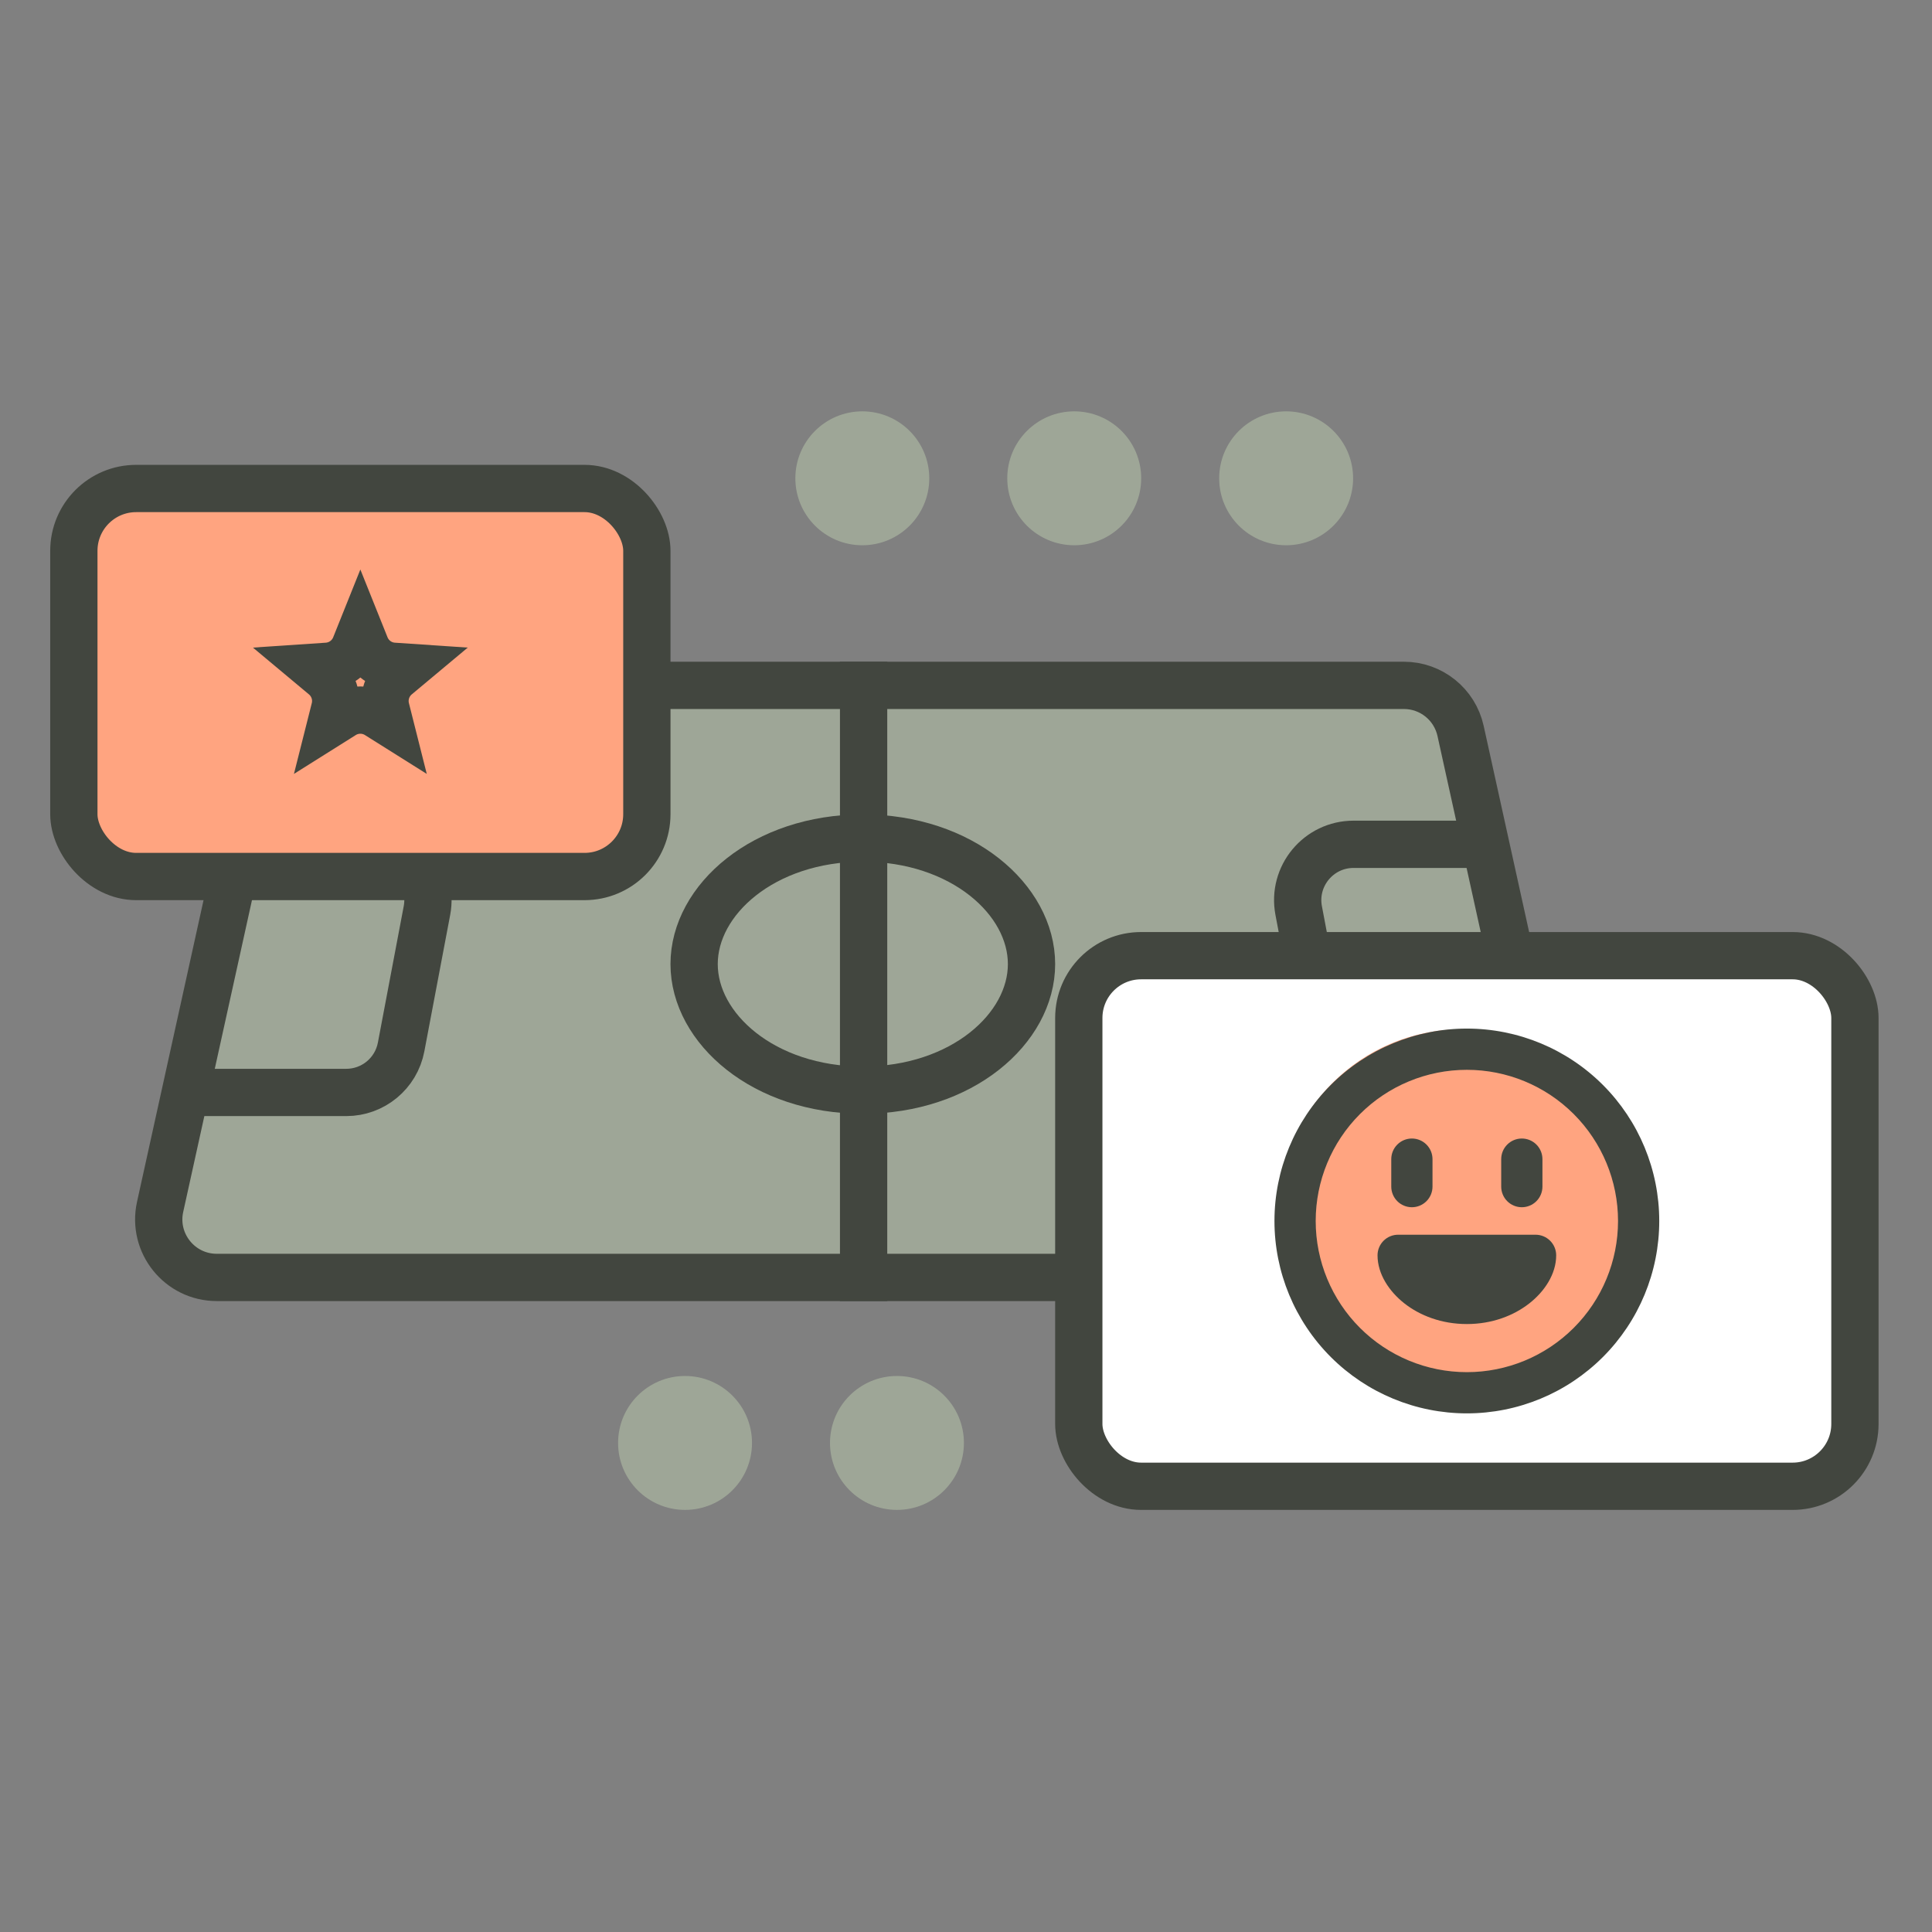 <svg width="102" height="102" viewBox="0 0 102 102" fill="none" xmlns="http://www.w3.org/2000/svg">
<rect x="0" y="0" width="102" height="102" fill="#808080" stroke="none"/>
<path d="M13.995 38.588C14.304 37.184 15.548 36.184 16.986 36.184H74.12C75.557 36.184 76.801 37.184 77.111 38.588L82.652 63.72C83.074 65.631 81.619 67.442 79.661 67.442H11.444C9.487 67.442 8.032 65.631 8.453 63.72L13.995 38.588Z" fill="#9EA697" stroke="#42463F" stroke-width="2.496"/>
<line x1="45.594" y1="34.937" x2="45.594" y2="68.69" stroke="#42463F" stroke-width="2.496"/>
<path d="M54.459 50.899C54.459 54.301 50.781 57.553 45.553 57.553C40.325 57.553 36.646 54.301 36.646 50.899C36.646 47.497 40.325 44.245 45.553 44.245C50.781 44.245 54.459 47.497 54.459 50.899Z" stroke="#42463F" stroke-width="2.496"/>
<path d="M12.966 44.575H19.643C21.492 44.575 22.885 46.257 22.541 48.073L21.177 55.276C20.914 56.668 19.697 57.676 18.28 57.676H10.703" stroke="#42463F" stroke-width="2.496"/>
<path d="M78.139 44.575H71.462C69.613 44.575 68.22 46.257 68.564 48.073L69.928 55.276C70.192 56.668 71.409 57.676 72.826 57.676H80.403" stroke="#42463F" stroke-width="2.496"/>
<rect x="3.899" y="25.79" width="30.252" height="20.486" rx="3.29" fill="#FFA480" stroke="#42463F" stroke-width="2.496"/>
<path d="M20.378 37.424L20.378 37.424L20.56 38.146L19.93 37.75C19.377 37.403 18.673 37.403 18.12 37.75L17.49 38.146L17.672 37.424C17.831 36.791 17.613 36.122 17.112 35.703L16.541 35.226L17.284 35.176C17.935 35.132 18.504 34.718 18.748 34.112L19.025 33.421L19.302 34.112C19.546 34.718 20.114 35.132 20.766 35.176L21.509 35.226L20.938 35.703C20.436 36.122 20.219 36.791 20.378 37.424Z" stroke="#42463F" stroke-width="2.496"/>
<rect x="56.955" y="50.455" width="40.976" height="28.013" rx="3.29" fill="white" stroke="#42463F" stroke-width="2.496"/>
<circle cx="77.186" cy="64.008" r="9.666" fill="#FFA480"/>
<path fill-rule="evenodd" clip-rule="evenodd" d="M77.443 72.443C79.559 72.443 81.589 71.602 83.086 70.105C84.583 68.608 85.424 66.578 85.424 64.462C85.424 62.345 84.583 60.315 83.086 58.818C81.589 57.321 79.559 56.481 77.443 56.481C75.326 56.481 73.296 57.321 71.799 58.818C70.302 60.315 69.462 62.345 69.462 64.462C69.462 66.578 70.302 68.608 71.799 70.105C73.296 71.602 75.326 72.443 77.443 72.443ZM77.443 74.619C80.137 74.619 82.72 73.549 84.625 71.644C86.53 69.739 87.6 67.156 87.6 64.462C87.6 61.768 86.53 59.184 84.625 57.279C82.72 55.374 80.137 54.304 77.443 54.304C74.749 54.304 72.165 55.374 70.26 57.279C68.355 59.184 67.285 61.768 67.285 64.462C67.285 67.156 68.355 69.739 70.26 71.644C72.165 73.549 74.749 74.619 77.443 74.619ZM72.727 66.275C72.727 65.987 72.841 65.71 73.045 65.506C73.249 65.302 73.526 65.187 73.815 65.187H81.07C81.359 65.187 81.636 65.302 81.84 65.506C82.044 65.71 82.159 65.987 82.159 66.275C82.159 67.271 81.535 68.189 80.745 68.809C79.918 69.458 78.775 69.903 77.443 69.903C76.11 69.903 74.967 69.458 74.14 68.809C73.352 68.189 72.727 67.271 72.727 66.275ZM80.345 63.736C80.056 63.736 79.779 63.621 79.575 63.417C79.371 63.213 79.256 62.936 79.256 62.648V61.197C79.256 60.908 79.371 60.631 79.575 60.427C79.779 60.223 80.056 60.108 80.345 60.108C80.633 60.108 80.91 60.223 81.114 60.427C81.318 60.631 81.433 60.908 81.433 61.197V62.648C81.433 62.936 81.318 63.213 81.114 63.417C80.91 63.621 80.633 63.736 80.345 63.736ZM73.452 62.648C73.452 62.936 73.567 63.213 73.771 63.417C73.975 63.621 74.252 63.736 74.54 63.736C74.829 63.736 75.106 63.621 75.31 63.417C75.514 63.213 75.629 62.936 75.629 62.648V61.197C75.629 60.908 75.514 60.631 75.31 60.427C75.106 60.223 74.829 60.108 74.54 60.108C74.252 60.108 73.975 60.223 73.771 60.427C73.567 60.631 73.452 60.908 73.452 61.197V62.648Z" fill="#42463F"/>
<circle cx="45.526" cy="25.252" r="3.535" fill="#9EA697"/>
<circle cx="56.714" cy="25.252" r="3.535" fill="#9EA697"/>
<circle cx="67.902" cy="25.252" r="3.535" fill="#9EA697"/>
<circle cx="36.167" cy="76.18" r="3.535" fill="#9EA697"/>
<circle cx="47.355" cy="76.18" r="3.535" fill="#9EA697"/>
</svg>
